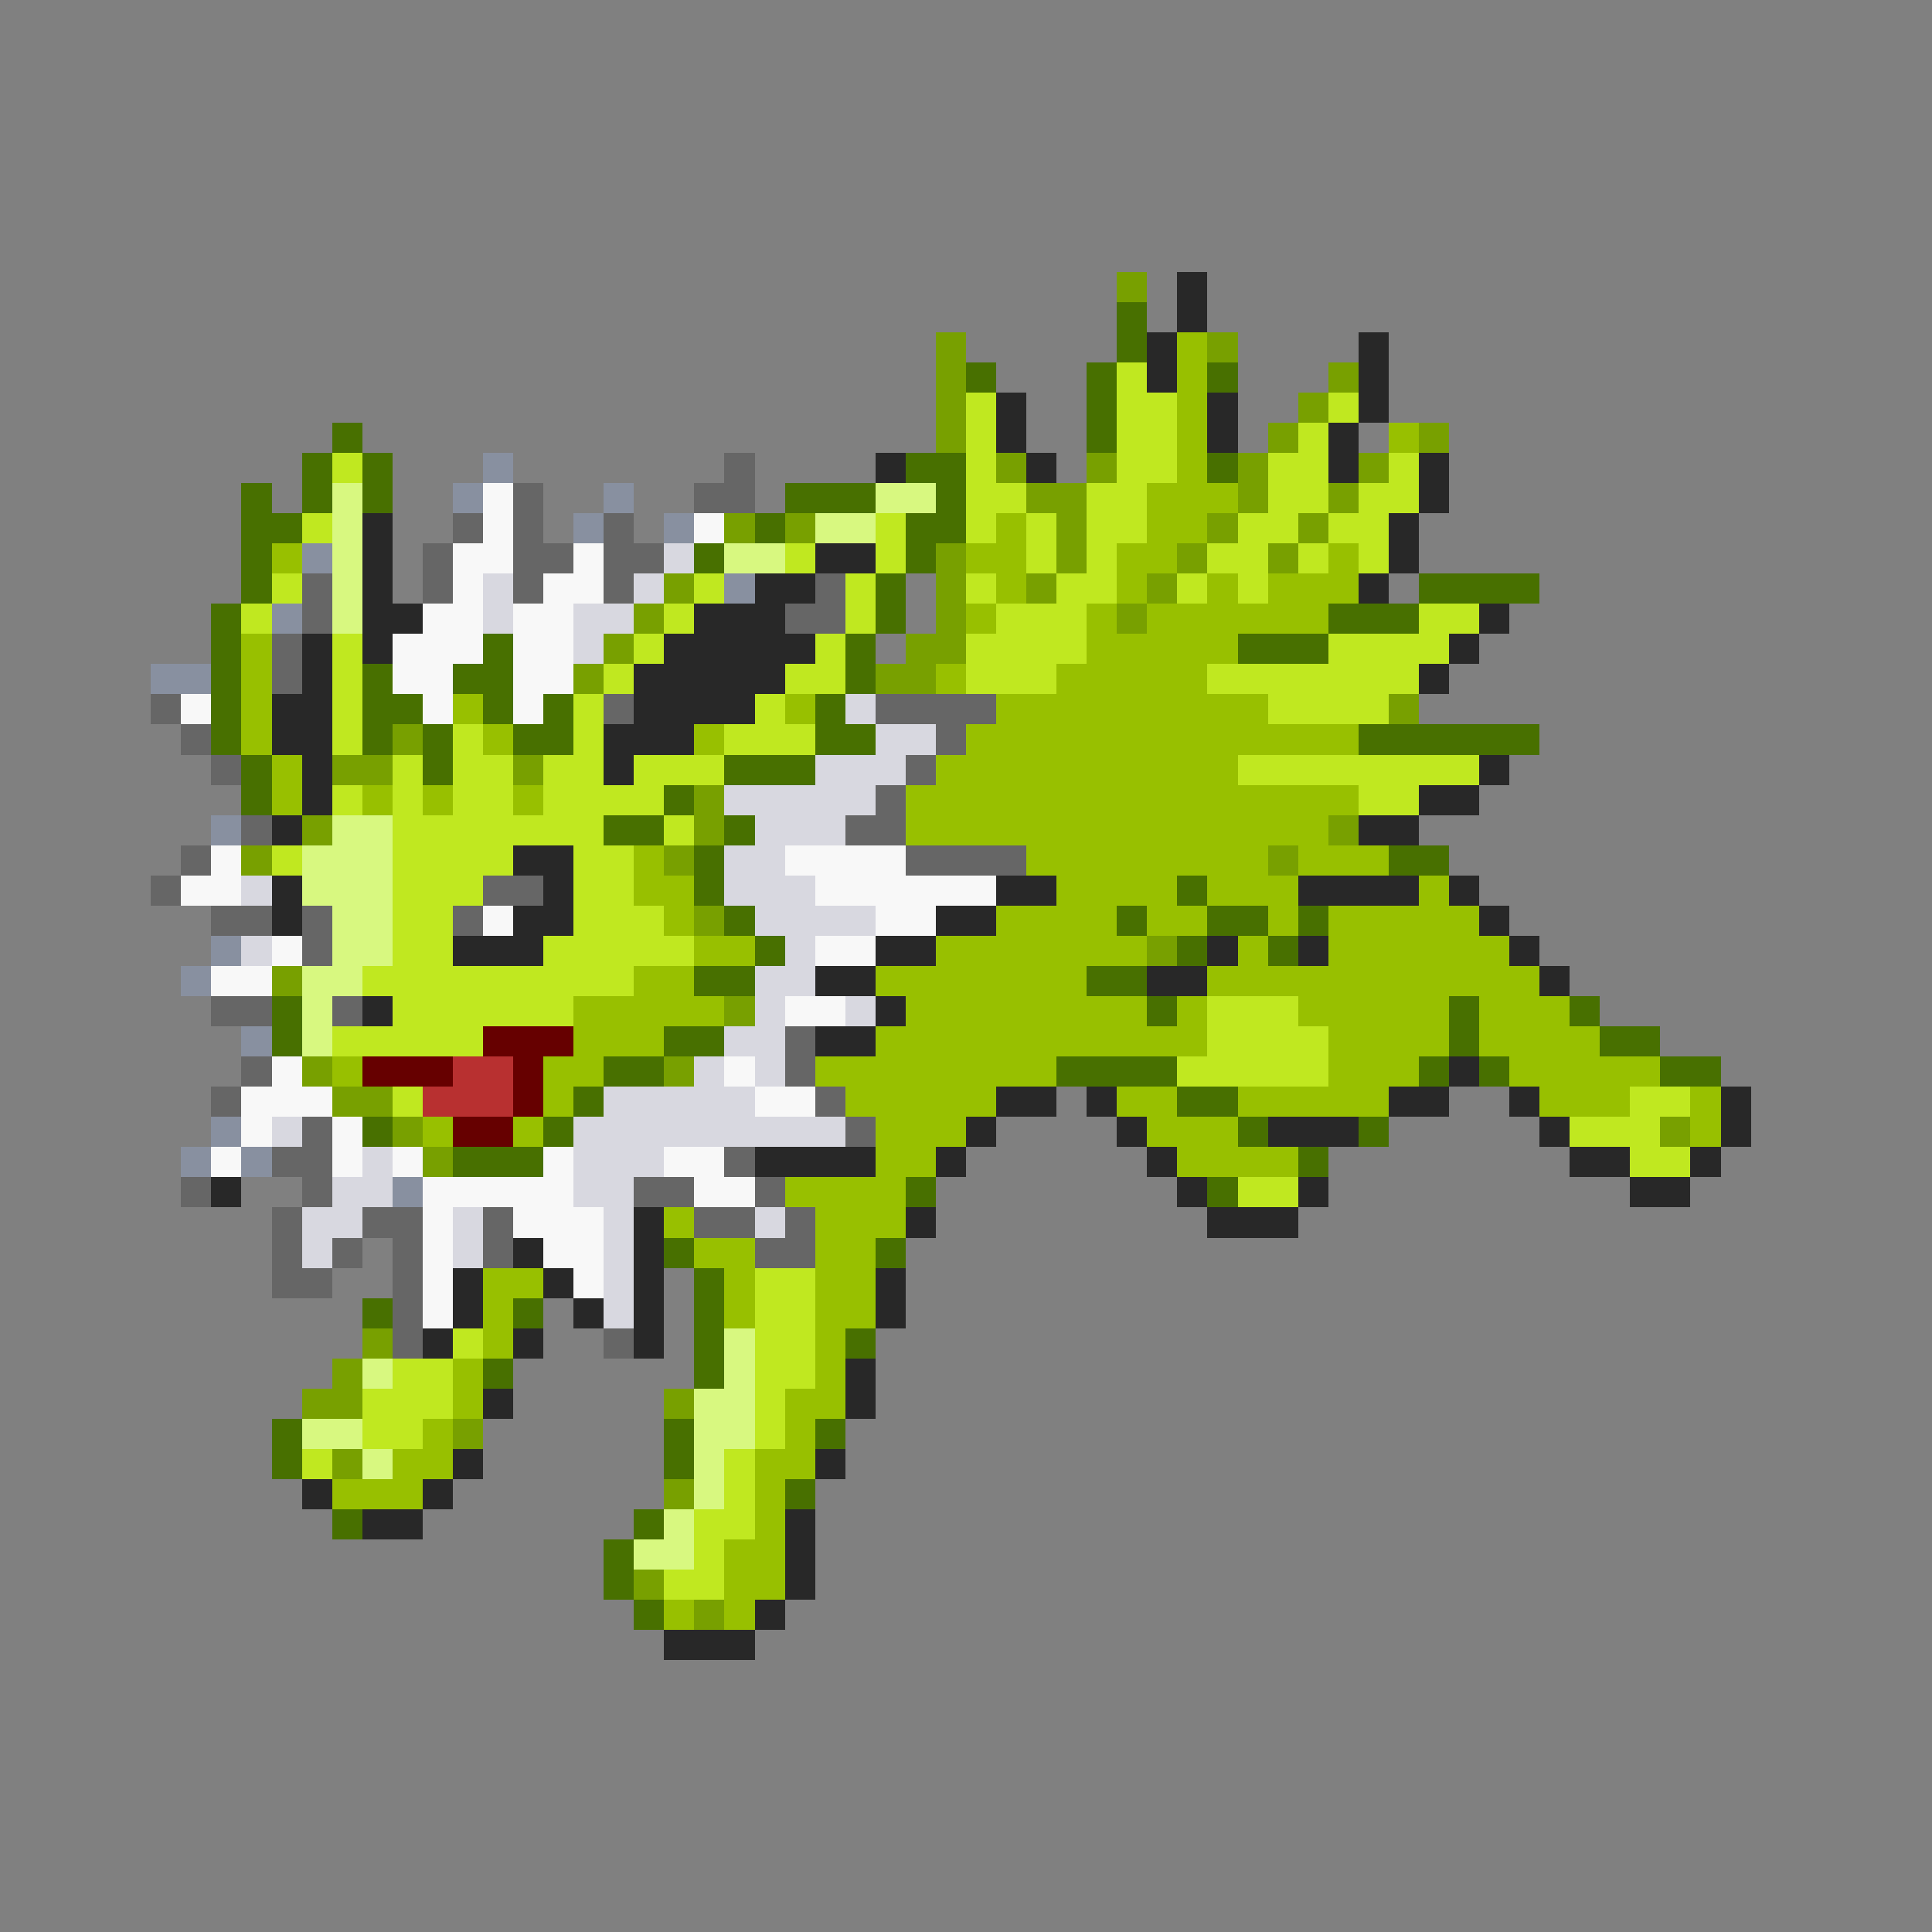 <svg xmlns="http://www.w3.org/2000/svg" viewBox="0 -0.5 64 64" shape-rendering="crispEdges">
<rect x="0" y="-0.5" width="64" height="64" fill="#808080" stroke="none"/>
<path stroke="#78a000" d="M37 9h1M31 11h1M40 11h1M31 12h1M44 12h1M31 13h1M43 13h1M31 14h1M42 14h1M47 14h1M33 15h1M36 15h1M41 15h1M45 15h1M34 16h2M41 16h1M44 16h1M24 17h1M26 17h1M35 17h1M40 17h1M43 17h1M31 18h1M35 18h1M39 18h1M42 18h1M22 19h1M31 19h1M34 19h1M38 19h1M21 20h1M31 20h1M37 20h1M20 21h1M30 21h2M19 22h1M29 22h2M46 23h1M13 24h1M11 25h2M17 25h1M23 26h1M10 27h1M23 27h1M44 27h1M8 28h1M22 28h1M42 28h1M23 30h1M38 31h1M9 32h1M24 33h1M10 35h1M22 35h1M11 36h2M13 37h1M55 37h1M14 38h1M12 44h1M11 45h1M10 46h2M22 46h1M15 47h1M11 48h1M22 49h1M21 52h1M23 53h1" />
<path stroke="#282828" d="M39 9h1M39 10h1M38 11h1M45 11h1M38 12h1M45 12h1M33 13h1M40 13h1M45 13h1M33 14h1M40 14h1M44 14h1M29 15h1M34 15h1M44 15h1M47 15h1M47 16h1M12 17h1M46 17h1M12 18h1M27 18h2M46 18h1M12 19h1M25 19h2M45 19h1M12 20h2M23 20h3M49 20h1M10 21h1M12 21h1M22 21h5M48 21h1M10 22h1M21 22h5M47 22h1M9 23h2M21 23h4M9 24h2M20 24h3M10 25h1M20 25h1M49 25h1M10 26h1M47 26h2M9 27h1M45 27h2M17 28h2M9 29h1M18 29h1M33 29h2M43 29h4M48 29h1M9 30h1M17 30h2M31 30h2M49 30h1M15 31h3M29 31h2M40 31h1M43 31h1M50 31h1M27 32h2M38 32h2M51 32h1M12 33h1M29 33h1M27 34h2M48 35h1M33 36h2M36 36h1M46 36h2M50 36h1M57 36h1M32 37h1M37 37h1M42 37h3M51 37h1M57 37h1M25 38h4M31 38h1M38 38h1M52 38h2M56 38h1M7 39h1M39 39h1M43 39h1M54 39h2M21 40h1M30 40h1M40 40h3M17 41h1M21 41h1M15 42h1M18 42h1M21 42h1M29 42h1M15 43h1M19 43h1M21 43h1M29 43h1M14 44h1M17 44h1M21 44h1M28 45h1M16 46h1M28 46h1M15 48h1M27 48h1M10 49h1M14 49h1M12 50h2M26 50h1M26 51h1M26 52h1M25 53h1M22 54h3" />
<path stroke="#487000" d="M37 10h1M37 11h1M32 12h1M36 12h1M40 12h1M36 13h1M11 14h1M36 14h1M10 15h1M12 15h1M30 15h2M40 15h1M8 16h1M10 16h1M12 16h1M26 16h3M31 16h1M8 17h2M25 17h1M30 17h2M8 18h1M23 18h1M30 18h1M8 19h1M29 19h1M47 19h4M7 20h1M29 20h1M44 20h3M7 21h1M16 21h1M28 21h1M41 21h3M7 22h1M12 22h1M15 22h2M28 22h1M7 23h1M12 23h2M16 23h1M18 23h1M27 23h1M7 24h1M12 24h1M14 24h1M17 24h2M27 24h2M45 24h6M8 25h1M14 25h1M24 25h3M8 26h1M22 26h1M20 27h2M24 27h1M23 28h1M46 28h2M23 29h1M39 29h1M24 30h1M37 30h1M40 30h2M43 30h1M25 31h1M39 31h1M42 31h1M23 32h2M36 32h2M9 33h1M38 33h1M48 33h1M52 33h1M9 34h1M22 34h2M48 34h1M53 34h2M20 35h2M35 35h4M47 35h1M49 35h1M55 35h2M19 36h1M39 36h2M12 37h1M18 37h1M41 37h1M45 37h1M15 38h3M43 38h1M30 39h1M40 39h1M22 41h1M29 41h1M23 42h1M12 43h1M17 43h1M23 43h1M23 44h1M28 44h1M16 45h1M23 45h1M9 47h1M22 47h1M27 47h1M9 48h1M22 48h1M26 49h1M11 50h1M21 50h1M20 51h1M20 52h1M21 53h1" />
<path stroke="#98c000" d="M39 11h1M39 12h1M39 13h1M39 14h1M46 14h1M39 15h1M38 16h3M33 17h1M38 17h2M9 18h1M32 18h2M37 18h2M44 18h1M33 19h1M37 19h1M40 19h1M42 19h3M32 20h1M36 20h1M38 20h6M8 21h1M36 21h5M8 22h1M31 22h1M35 22h5M8 23h1M15 23h1M26 23h1M33 23h9M8 24h1M16 24h1M23 24h1M32 24h13M9 25h1M31 25h10M9 26h1M12 26h1M14 26h1M17 26h1M30 26h15M30 27h14M21 28h1M34 28h8M43 28h3M21 29h2M35 29h4M40 29h3M47 29h1M22 30h1M33 30h4M38 30h2M42 30h1M44 30h5M23 31h2M31 31h7M41 31h1M44 31h6M21 32h2M29 32h7M40 32h11M19 33h5M30 33h8M39 33h1M43 33h5M49 33h3M19 34h3M29 34h11M44 34h4M49 34h4M11 35h1M18 35h2M27 35h8M44 35h3M50 35h5M18 36h1M28 36h5M37 36h2M41 36h5M51 36h3M56 36h1M14 37h1M17 37h1M29 37h3M38 37h3M56 37h1M29 38h2M39 38h4M26 39h4M22 40h1M27 40h3M23 41h2M27 41h2M16 42h2M24 42h1M27 42h2M16 43h1M24 43h1M27 43h2M16 44h1M27 44h1M15 45h1M27 45h1M15 46h1M26 46h2M14 47h1M26 47h1M13 48h2M25 48h2M11 49h3M25 49h1M25 50h1M24 51h2M24 52h2M22 53h1M24 53h1" />
<path stroke="#c0e820" d="M37 12h1M32 13h1M37 13h2M44 13h1M32 14h1M37 14h2M43 14h1M11 15h1M32 15h1M37 15h2M42 15h2M46 15h1M32 16h2M36 16h2M42 16h2M45 16h2M10 17h1M29 17h1M32 17h1M34 17h1M36 17h2M41 17h2M44 17h2M26 18h1M29 18h1M34 18h1M36 18h1M40 18h2M43 18h1M45 18h1M9 19h1M23 19h1M28 19h1M32 19h1M35 19h2M39 19h1M41 19h1M8 20h1M22 20h1M28 20h1M33 20h3M47 20h2M11 21h1M21 21h1M27 21h1M32 21h4M44 21h4M11 22h1M20 22h1M26 22h2M32 22h3M40 22h7M11 23h1M19 23h1M25 23h1M42 23h4M11 24h1M15 24h1M19 24h1M24 24h3M13 25h1M15 25h2M18 25h2M21 25h3M41 25h8M11 26h1M13 26h1M15 26h2M18 26h4M45 26h2M13 27h7M22 27h1M9 28h1M13 28h4M19 28h2M13 29h3M19 29h2M13 30h2M19 30h3M13 31h2M18 31h5M12 32h9M13 33h6M40 33h3M11 34h5M40 34h4M39 35h5M13 36h1M54 36h2M52 37h3M54 38h2M41 39h2M25 42h2M25 43h2M15 44h1M25 44h2M13 45h2M25 45h2M12 46h3M25 46h1M12 47h2M25 47h1M10 48h1M24 48h1M24 49h1M23 50h2M23 51h1M22 52h2" />
<path stroke="#8890a0" d="M16 15h1M15 16h1M20 16h1M19 17h1M22 17h1M10 18h1M24 19h1M9 20h1M5 22h2M7 27h1M7 31h1M6 32h1M8 34h1M7 37h1M6 38h1M8 38h1M13 39h1" />
<path stroke="#666666" d="M24 15h1M17 16h1M23 16h2M15 17h1M17 17h1M20 17h1M14 18h1M17 18h2M20 18h2M10 19h1M14 19h1M17 19h1M20 19h1M27 19h1M10 20h1M26 20h2M9 21h1M9 22h1M5 23h1M20 23h1M29 23h4M6 24h1M31 24h1M7 25h1M30 25h1M29 26h1M8 27h1M28 27h2M6 28h1M30 28h4M5 29h1M16 29h2M7 30h2M10 30h1M15 30h1M10 31h1M7 33h2M11 33h1M26 34h1M8 35h1M26 35h1M7 36h1M27 36h1M10 37h1M28 37h1M9 38h2M24 38h1M6 39h1M10 39h1M21 39h2M25 39h1M9 40h1M12 40h2M16 40h1M23 40h2M26 40h1M9 41h1M11 41h1M13 41h1M16 41h1M25 41h2M9 42h2M13 42h1M13 43h1M13 44h1M20 44h1" />
<path stroke="#d8f880" d="M11 16h1M29 16h2M11 17h1M27 17h2M11 18h1M24 18h2M11 19h1M11 20h1M11 27h2M10 28h3M10 29h3M11 30h2M11 31h2M10 32h2M10 33h1M10 34h1M24 44h1M12 45h1M24 45h1M23 46h2M10 47h2M23 47h2M12 48h1M23 48h1M23 49h1M22 50h1M21 51h2" />
<path stroke="#f8f8f8" d="M16 16h1M16 17h1M23 17h1M15 18h2M19 18h1M15 19h1M18 19h2M14 20h2M17 20h2M13 21h3M17 21h2M13 22h2M17 22h2M6 23h1M14 23h1M17 23h1M7 28h1M26 28h4M6 29h2M27 29h6M16 30h1M29 30h2M9 31h1M27 31h2M7 32h2M26 33h2M9 35h1M24 35h1M8 36h3M25 36h2M8 37h1M11 37h1M7 38h1M11 38h1M13 38h1M18 38h1M22 38h2M14 39h5M23 39h2M14 40h1M17 40h3M14 41h1M18 41h2M14 42h1M19 42h1M14 43h1" />
<path stroke="#d8d8e0" d="M22 18h1M16 19h1M21 19h1M16 20h1M19 20h2M19 21h1M28 23h1M29 24h2M27 25h3M24 26h5M25 27h3M24 28h2M8 29h1M24 29h3M25 30h4M8 31h1M26 31h1M25 32h2M25 33h1M28 33h1M24 34h2M23 35h1M25 35h1M20 36h5M9 37h1M19 37h9M12 38h1M19 38h3M11 39h2M19 39h2M10 40h2M15 40h1M20 40h1M25 40h1M10 41h1M15 41h1M20 41h1M20 42h1M20 43h1" />
<path stroke="#660000" d="M16 34h3M12 35h3M17 35h1M17 36h1M15 37h2" />
<path stroke="#b83030" d="M15 35h2M14 36h3" />
</svg>